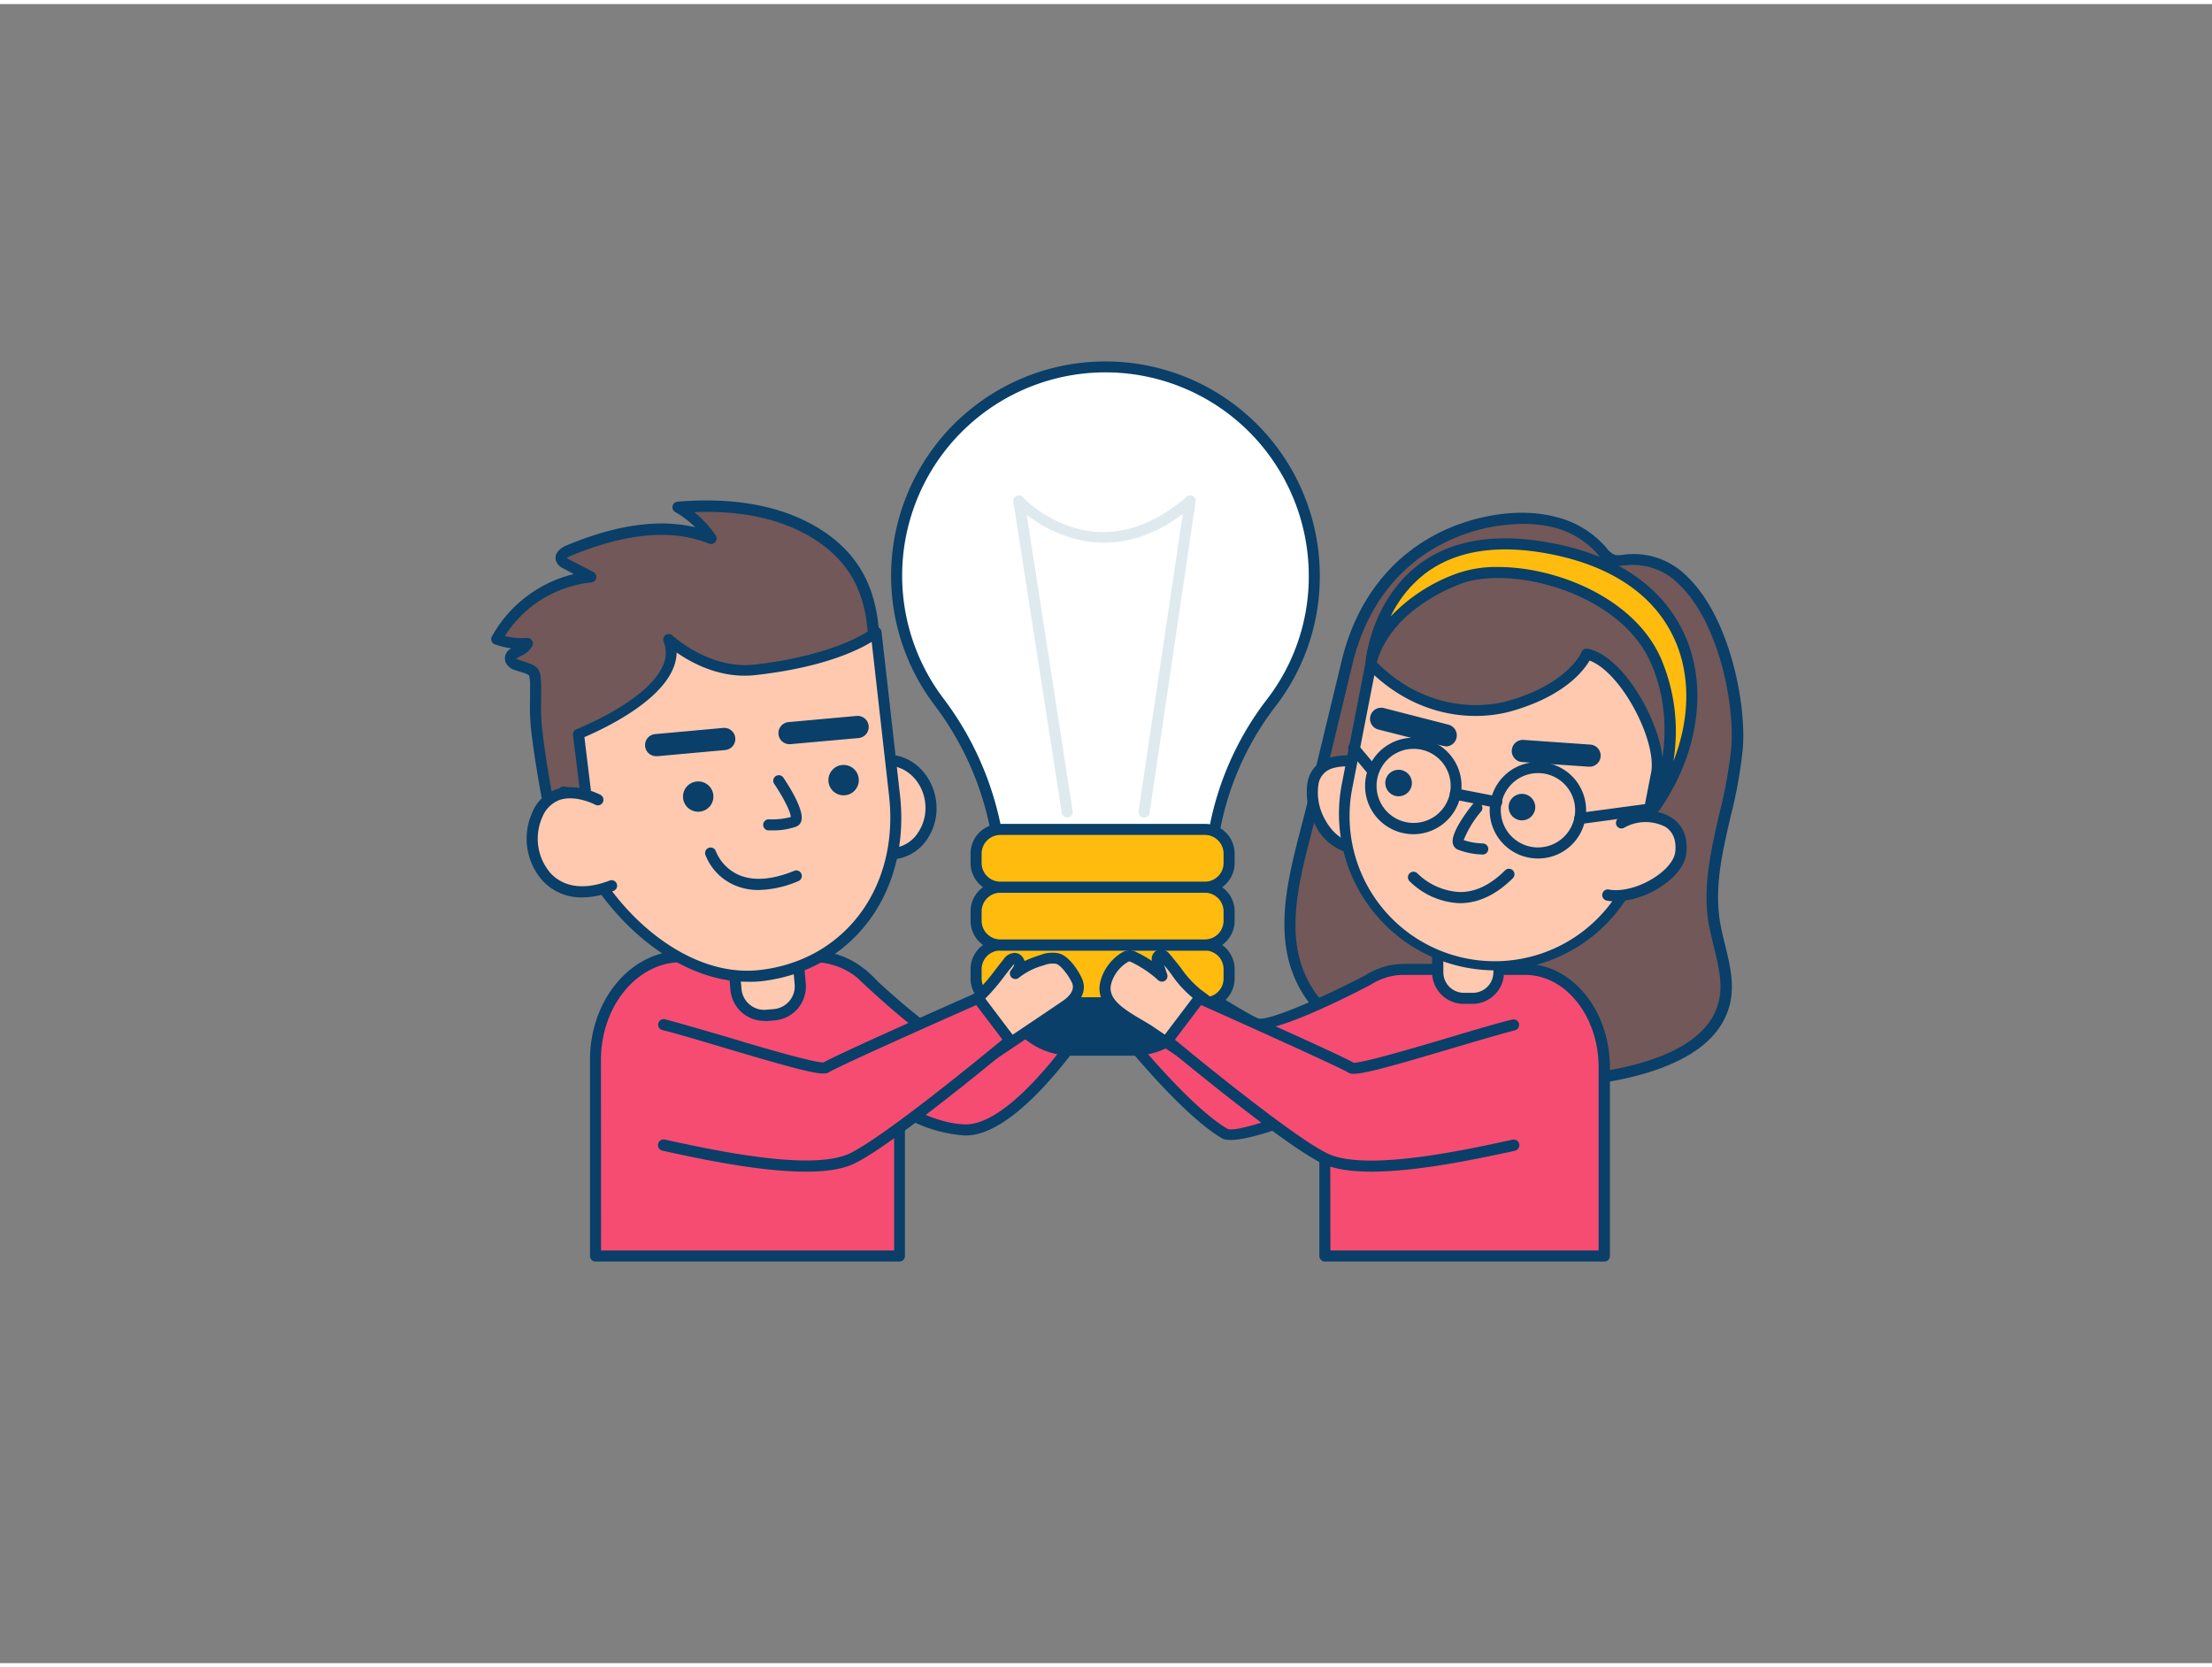<svg xmlns="http://www.w3.org/2000/svg" viewBox="0 0 400 300" width="406" height="306" class="illustration styles_illustrationTablet__1DWOa"><rect x="0" y="0" width="400" height="300" fill="#808080" stroke="none"/><g id="_508_team_work_outline" data-name="#508_team_work_outline"><path d="M202.45,175.17S186,204,174.43,203.58c-3.86-.13-8-1.79-11.74-3.93v26.73h-55V190.91c0-10.33,7-18.7,15.54-18.7h23.94a13.67,13.67,0,0,1,8.63,3.15l.05,0c.19.19.86.82,1.84,1.74,3.93,3.64,13,11.64,16.76,12,4.91.49,18-21.17,18-21.17Z" fill="#f64c72"></path><path d="M162.69,227.38h-55a1,1,0,0,1-1-1V190.91c0-10.86,7.42-19.7,16.54-19.7h23.94a14.67,14.67,0,0,1,9.26,3.37h0l.13.11c.19.19.85.82,1.81,1.72,7.7,7.12,13.75,11.51,16.17,11.75,1.8.17,8.25-6.13,17-20.69a1,1,0,0,1,.65-.47,1,1,0,0,1,.79.17l10,7.19a1,1,0,0,1,.29,1.3c-.69,1.2-16.93,29.38-28.93,28.92a25.73,25.73,0,0,1-10.7-3.25v25A1,1,0,0,1,162.69,227.38Zm-54-2h53V199.65a1,1,0,0,1,1.49-.87c4.26,2.41,8,3.69,11.28,3.8,4.39.13,10.45-4.57,17.52-13.66a142.45,142.45,0,0,0,9.15-13.47l-8.41-6c-3.17,5.16-13.47,21.18-18.39,20.73-3.76-.37-11.5-6.88-17.34-12.27-.93-.88-1.59-1.5-1.82-1.73h0a12.64,12.64,0,0,0-8-2.93H123.21c-8,0-14.54,7.94-14.54,17.7Z" fill="#093f68"></path><path d="M157.67,177.14c-1-.92-1.65-1.55-1.84-1.74A15.92,15.92,0,0,1,157.67,177.14Z" fill="#f64c72"></path><path d="M157.67,178.14a1,1,0,0,1-.68-.27c-1-.93-1.67-1.57-1.86-1.76a1,1,0,0,1,1.33-1.49,17.11,17.11,0,0,1,2,1.85,1,1,0,0,1,0,1.39A1,1,0,0,1,157.67,178.14Z" fill="#093f68"></path><path d="M133,170.34h11.67a0,0,0,0,1,0,0v7.33a5.14,5.14,0,0,1-5.14,5.14h-1.4a5.14,5.14,0,0,1-5.14-5.14v-7.33A0,0,0,0,1,133,170.34Z" transform="translate(-15.42 13.29) rotate(-5.2)" fill="#ffc9b0"></path><path d="M138.2,183.87a6.14,6.14,0,0,1-6.11-5.58l-.66-7.31a1,1,0,0,1,.9-1.09l11.63-1a1,1,0,0,1,.73.22,1,1,0,0,1,.36.68l.66,7.31a6.15,6.15,0,0,1-5.56,6.67l-1.39.12A5.25,5.25,0,0,1,138.2,183.87Zm-4.69-12.07.58,6.3a4.1,4.1,0,0,0,1.47,2.81,4.05,4.05,0,0,0,3,.94l1.39-.12h0a4.14,4.14,0,0,0,2.81-1.48,4.09,4.09,0,0,0,.94-3l-.57-6.31Z" fill="#093f68"></path><path d="M121.9,95.07a23.07,23.07,0,0,1,6.71,1.56,18.23,18.23,0,0,0-6-5.59c8.69-.72,17.86.2,25.22,4.87,12.57,8,10.4,20.72,9.64,33.38-.39,6.49-1.22,12.93-1.83,19.4l-54.3,6.13s-3-13-4.29-24.07a72.75,72.75,0,0,1-.13-7.38c0-3.11-.16-2.77-3.31-3.83-.49-.17-1-.38-1.22-.87-.56-1.45,2.39-1.63,3-3a13.59,13.59,0,0,1-5.58-.76,22.24,22.24,0,0,1,17.06-11.28l-4.51-2.33a1.6,1.6,0,0,1-.88-.81c-.2-.71.6-1.26,1.28-1.54C108.78,96.37,115.49,94.54,121.9,95.07Z" fill="#725858"></path><path d="M101.31,155.82a1,1,0,0,1-1-.78c0-.13-3.07-13.21-4.31-24.18a43.1,43.1,0,0,1-.15-5.17c0-.77,0-1.54,0-2.31a6.64,6.64,0,0,0-.18-2,5.09,5.09,0,0,0-1.5-.61l-.95-.31A2.76,2.76,0,0,1,91.42,119a2,2,0,0,1,1.07-2.5,14.77,14.77,0,0,1-3-.72,1,1,0,0,1-.54-1.42,23.12,23.12,0,0,1,14.82-11.29l-1.86-1a2.45,2.45,0,0,1-1.38-1.42c-.31-1.07.4-2.12,1.85-2.73,7.32-3.07,13.92-4.39,19.62-3.9h0a25,25,0,0,1,3.71.58,17.24,17.24,0,0,0-3.61-2.75,1,1,0,0,1-.47-1.09,1,1,0,0,1,.89-.78c10.51-.87,19.2.82,25.84,5,11.95,7.59,11.12,19.44,10.32,30.91-.08,1.13-.15,2.25-.22,3.37-.26,4.28-.71,8.59-1.15,12.77q-.36,3.33-.68,6.66a1,1,0,0,1-.88.9l-54.31,6.13Zm-8-37.47a2.19,2.19,0,0,0,.55.24l.93.31c2.7.87,3,1.33,3.06,4.45,0,.8,0,1.58,0,2.36a40.09,40.09,0,0,0,.14,4.92c1,9.24,3.38,20,4.07,23.09l52.61-5.94c.19-2,.4-3.91.61-5.87.44-4.16.89-8.45,1.14-12.68.07-1.13.15-2.26.23-3.39.79-11.38,1.55-22.13-9.4-29.08-5.65-3.59-13-5.24-21.72-4.9a19.15,19.15,0,0,1,3.88,4.21,1,1,0,0,1-.05,1.19,1,1,0,0,1-1.15.3,22,22,0,0,0-6.42-1.49h0c-5.37-.45-11.66.81-18.68,3.75a2.42,2.42,0,0,0-.62.38l.3.16,4.51,2.34a1,1,0,0,1,.53,1.07,1,1,0,0,1-.89.81,21.09,21.09,0,0,0-15.65,9.7,12.81,12.81,0,0,0,4,.34,1,1,0,0,1,.89.42,1,1,0,0,1,.1,1,4.37,4.37,0,0,1-2.14,1.86A6,6,0,0,0,93.35,118.35Z" fill="#093f68"></path><ellipse cx="160.75" cy="145.21" rx="7.59" ry="8.48" transform="translate(-15.28 18.95) rotate(-6.44)" fill="#ffc9b0"></ellipse><path d="M160.92,154.68a8.23,8.23,0,0,1-5.5-2.16,10,10,0,0,1-3.21-6.35c-.59-5.2,2.76-9.86,7.47-10.39s9,3.26,9.61,8.46h0a10,10,0,0,1-1.72,6.91,8.17,8.17,0,0,1-5.76,3.48A6.73,6.73,0,0,1,160.92,154.68Zm-.35-17a4.87,4.87,0,0,0-.66,0c-3.62.41-6.18,4.08-5.72,8.18a8,8,0,0,0,2.56,5.07,6,6,0,0,0,9.19-1,8,8,0,0,0,1.36-5.52h0C166.87,140.62,163.92,137.73,160.57,137.73Z" fill="#093f68"></path><path d="M137.46,175.67c-16.56,1.87-33.69-16.9-35.53-33.19l4.11,1.05L104.6,132s20.13-7.82,16.31-17.16c0,0,6.9,6.54,15.65,5.54,16.07-1.86,21.88-6.83,21.88-6.83L161.77,143C163.61,159.33,154,173.8,137.46,175.67Z" fill="#ffc9b0"></path><path d="M135.18,176.79c-16.35,0-32.45-18.35-34.24-34.2a1,1,0,0,1,.34-.87,1,1,0,0,1,.9-.21l2.69.68-1.26-10.06a1,1,0,0,1,.63-1c.13-.05,12.87-5.07,15.65-11.52a5.4,5.4,0,0,0,.1-4.33,1,1,0,0,1,1.61-1.1c.07.06,6.69,6.19,14.84,5.26,15.49-1.79,21.3-6.54,21.35-6.59a1,1,0,0,1,1-.16,1,1,0,0,1,.62.81l3.33,29.47c2,17.68-8.6,31.87-25.18,33.74h0A21.44,21.44,0,0,1,135.18,176.79Zm2.28-1.12h0Zm-34.33-31.85c2.59,15.4,18.64,32.61,34.22,30.85h0c15.44-1.74,25.29-15,23.42-31.52l-3.14-27.82c-2.62,1.6-9,4.67-21,6-6.21.72-11.47-2.12-14.27-4.08a7.87,7.87,0,0,1-.68,3c-2.72,6.34-13.15,11.08-16,12.3L107,143.4a1,1,0,0,1-1.24,1.1Z" fill="#093f68"></path><ellipse cx="126.26" cy="143.3" rx="2.75" ry="2.74" transform="translate(-15.28 15.07) rotate(-6.44)" fill="#093f68"></ellipse><circle cx="152.55" cy="140.33" r="2.75" fill="#093f68"></circle><path d="M139.77,149.42c-.48,0-.79,0-.83,0a1,1,0,0,1-.93-1.06,1,1,0,0,1,1.06-.94A13.11,13.11,0,0,0,143,147c0-.89-1.36-3.57-3-6a1,1,0,1,1,1.66-1.12c1.17,1.74,3.84,6,3.23,7.89a1.55,1.55,0,0,1-1,1A12.68,12.68,0,0,1,139.77,149.42Z" fill="#093f68"></path><path d="M108.1,143.89s-7.77-4.18-10.92,2.69S99,164,110.56,159.43" fill="#ffc9b0"></path><path d="M105.27,161.54a9.53,9.53,0,0,1-7.13-3,11.45,11.45,0,0,1-1.87-12.4,7.29,7.29,0,0,1,4.34-4.14c3.73-1.25,7.79.9,8,1a1,1,0,0,1-1,1.76s-3.49-1.83-6.4-.85A5.44,5.44,0,0,0,98.08,147a9.54,9.54,0,0,0,1.52,10.2c2.42,2.57,6.19,3,10.59,1.31a1,1,0,1,1,.73,1.86A15.4,15.4,0,0,1,105.27,161.54Z" fill="#093f68"></path><path d="M118.74,136a2,2,0,0,1-.18-4l12.22-1.11a2,2,0,0,1,.36,4L118.92,136Z" fill="#093f68"></path><path d="M142.86,133.83a2,2,0,0,1-.18-4l12.22-1.11a2,2,0,0,1,.36,4L143,133.82Z" fill="#093f68"></path><path d="M137.16,160.2a10.81,10.81,0,0,1-4.62-1,9.83,9.83,0,0,1-5-5.41,1,1,0,0,1,1.9-.62,7.94,7.94,0,0,0,4,4.23c2.65,1.22,6.07,1,10.18-.67a1,1,0,0,1,1.3.55,1,1,0,0,1-.55,1.31A19.27,19.27,0,0,1,137.16,160.2Z" fill="#093f68"></path><path d="M281.18,93.72c-6.7-1.77-14.62-.17-20.54,2.81-9.07,4.58-14.67,12.77-17,22.48l-6.27,26c-3.09,12.76-8.47,26.83,2.39,37.5,5.62,5.52,13.34,8.37,21,10.15A75,75,0,0,0,289.91,194c7.81-1.3,19.45-4.33,21.82-13.15C313,176,310.77,171,310,166c-1.67-10.51,3.31-20.87,4.13-31.47.86-11-5-35.67-20.17-34a5.58,5.58,0,0,1-2.3,0,4.71,4.71,0,0,1-1.91-1.62A16.68,16.68,0,0,0,281.18,93.72Z" fill="#725858"></path><path d="M279.31,195.85a83.25,83.25,0,0,1-18.79-2.27C250.79,191.32,244,188,239,183.17c-10-9.87-6.71-22.74-3.77-34.1.38-1.46.76-2.91,1.11-4.35l6.27-25.95c2.57-10.64,8.64-18.63,17.54-23.13,5.35-2.7,13.73-4.87,21.24-2.89a17.6,17.6,0,0,1,9.06,5.52l.15.18A3.55,3.55,0,0,0,292,99.59a3.37,3.37,0,0,0,1.41,0l.47-.06a13.59,13.59,0,0,1,11.33,4.11c7.5,7.26,10.6,22.63,9.95,30.94a84.1,84.1,0,0,1-2.22,12.37c-1.5,6.49-2.92,12.62-1.93,18.87.23,1.43.59,2.9.94,4.32.88,3.59,1.79,7.3.79,11-1.88,7-9.49,11.69-22.61,13.87A65.33,65.33,0,0,1,279.31,195.85ZM275.21,94a32.59,32.59,0,0,0-14.12,3.45c-8.36,4.22-14.07,11.76-16.5,21.81l-6.27,26c-.35,1.45-.73,2.91-1.11,4.38-2.94,11.37-6,23.12,3.23,32.18,4.66,4.57,11.18,7.71,20.54,9.88A73.61,73.61,0,0,0,289.75,193c12.28-2,19.35-6.22,21-12.42.86-3.2.05-6.5-.8-10-.36-1.47-.73-3-1-4.48-1.05-6.64.48-13.25,1.95-19.64a83.53,83.53,0,0,0,2.18-12.07c.61-7.92-2.29-22.52-9.35-29.35a11.65,11.65,0,0,0-9.72-3.56l-.42,0a4.87,4.87,0,0,1-2.3-.06,5,5,0,0,1-2.21-1.74l-.15-.18a15.67,15.67,0,0,0-8.05-4.89h0A22.44,22.44,0,0,0,275.21,94Z" fill="#093f68"></path><path d="M275.81,174.55h-22a11.58,11.58,0,0,0-3.53.55,12.57,12.57,0,0,0-3,1.41s-17.4,9.09-20.32,7.78-19.11-11.65-19.11-11.65l-9.22,7.83s13.92,18.47,22.79,23.76c2.58,1.53,18.12-5.21,18.12-5.21v27.36h50.49V192.26C290.07,182.48,283.68,174.55,275.81,174.55Z" fill="#f64c72"></path><path d="M290.08,227.38h-50.5a1,1,0,0,1-1-1V200.54c-4.8,2-15.12,6-17.63,4.55-8.94-5.33-22.51-23.26-23.08-24a1,1,0,0,1,.15-1.36l9.22-7.83a1,1,0,0,1,1.18-.08c.17.1,16.16,10.32,19,11.58,1.52.69,11.29-3.5,19.45-7.76a13.11,13.11,0,0,1,3.15-1.47,12.37,12.37,0,0,1,3.83-.6h22c8.42,0,15.27,8.39,15.27,18.71v34.12A1,1,0,0,1,290.08,227.38Zm-49.5-2h48.5V192.26c0-9.21-5.95-16.71-13.27-16.71h-22a10.57,10.57,0,0,0-3.22.5,11.73,11.73,0,0,0-2.76,1.3c-4.26,2.23-18.15,9.25-21.27,7.86C223.93,184,211,175.82,208,173.88L200,180.62c2.7,3.5,14.34,18.22,21.93,22.75,1.3.75,9.95-2.12,17.21-5.26a1,1,0,0,1,.95.08,1,1,0,0,1,.45.83Z" fill="#093f68"></path><path d="M271,175.08v-4.53H260v4.53a4.71,4.71,0,0,0,4.72,4.71h1.62A4.71,4.71,0,0,0,271,175.08Z" fill="#ffc9b0"></path><path d="M266.31,180.79h-1.62a5.72,5.72,0,0,1-5.72-5.71v-4.53a1,1,0,0,1,1-1h11a1,1,0,0,1,1,1v4.53A5.71,5.71,0,0,1,266.31,180.79ZM261,171.55v3.53a3.72,3.72,0,0,0,3.72,3.71h1.62a3.71,3.71,0,0,0,3.71-3.71v-3.53Z" fill="#093f68"></path><path d="M237.43,141c-.83,4.24,2,10.66,6.94,11.62s9.54-1.71,10.36-5.94-2.48-8.44-7.37-9.39S238.25,136.75,237.43,141Z" fill="#ffc9b0"></path><path d="M246.35,153.79a11.55,11.55,0,0,1-2.17-.21,9.42,9.42,0,0,1-6.31-5.08,12.07,12.07,0,0,1-1.43-7.71,5.64,5.64,0,0,1,4.14-4.57,15,15,0,0,1,7,.07c5.43,1.05,9.09,5.79,8.16,10.56C254.91,151,250.93,153.79,246.35,153.79Zm-2.84-15.94a8.23,8.23,0,0,0-2.36.29,3.59,3.59,0,0,0-2.74,3h0a10,10,0,0,0,1.22,6.36c.71,1.3,2.29,3.56,4.93,4.07,4.35.85,8.47-1.46,9.19-5.14s-2.24-7.37-6.58-8.22A19.29,19.29,0,0,0,243.51,137.85ZM237.43,141h0Z" fill="#093f68"></path><path d="M265.15,173.22h0a27.29,27.29,0,0,0,32-21.61l2.42-12.42c1.26-6.45-6.21-20.4-12.63-21.66,0,0-2.24,5.9-13.38,9.26-7.8,2.35-17.82.65-25.65-7.44l-4.25,21.83A27.29,27.29,0,0,0,265.15,173.22Z" fill="#ffc9b0"></path><path d="M270.41,174.73a28.83,28.83,0,0,1-5.45-.53A28.33,28.33,0,0,1,242.65,141l4.26-21.82a1,1,0,0,1,1.7-.5c8.07,8.34,18,9.17,24.64,7.17,10.45-3.15,12.71-8.6,12.73-8.66a1,1,0,0,1,1.13-.62c3.23.63,6.92,4.13,9.88,9.37,2.22,3.93,4.31,9.53,3.55,13.46l-2.43,12.42a28.31,28.31,0,0,1-27.7,22.93Zm-21.89-53.37-3.9,20a26.25,26.25,0,1,0,51.53,10L298.57,139c.55-2.8-.76-7.55-3.32-12.1-2.4-4.24-5.33-7.29-7.81-8.19-1.07,1.84-4.48,6.28-13.61,9C267,129.8,257,129.11,248.52,121.36Z" fill="#093f68"></path><path d="M287.38,137.9h-.14l-12-.84a2,2,0,1,1,.28-4l12,.84a2,2,0,0,1-.14,4Z" fill="#093f68"></path><path d="M261.41,134.19a2,2,0,0,1-.49-.06l-11.67-2.95a2,2,0,1,1,1-3.88l11.67,3a2,2,0,0,1-.49,3.94Z" fill="#093f68"></path><path d="M290.75,161.13c4.9,1,12.77-3.39,13.2-7.68.72-7.18-7.22-7.43-10.65-5.39" fill="#ffc9b0"></path><path d="M292.24,162.27a8.47,8.47,0,0,1-1.68-.16,1,1,0,0,1,.38-2c2.52.49,6.23-.62,9-2.7,1.77-1.31,2.85-2.81,3-4.1.22-2.11-.39-3.63-1.79-4.53a7.83,7.83,0,0,0-7.35.1,1,1,0,1,1-1-1.72c2.42-1.45,6.62-1.86,9.44-.06,1.44.91,3.08,2.77,2.71,6.41-.19,1.88-1.53,3.83-3.78,5.51A16.12,16.12,0,0,1,292.24,162.27Z" fill="#093f68"></path><path d="M299.26,145.21s6.07-13.08.18-26.5-26.7-18.38-35.91-14.71c-14.38,5.73-15.64,15.35-15.64,15.35s2-26.95,32.88-20.83C308.6,104,311.09,128.33,299.26,145.21Z" fill="#ffbc0e"></path><path d="M299.26,146.21a1,1,0,0,1-.91-1.42c.06-.12,5.81-12.85.17-25.67S273,101.3,263.9,104.93c-13.68,5.44-15,14.46-15,14.55a1,1,0,0,1-2-.2c0-.46,1-11.3,9.6-17.88,6-4.59,14.28-5.89,24.48-3.86,15.31,3,21.55,11.19,24.08,17.5,3.73,9.27,1.82,21-5,30.75A1,1,0,0,1,299.26,146.21Zm-28.35-44.42c10.64,0,24.65,5.64,29.44,16.52a33.52,33.52,0,0,1,2.25,18.61c2.85-7.21,3.14-14.82.6-21.14-3.37-8.39-11.19-14-22.62-16.28-9.61-1.91-17.3-.74-22.87,3.48a21.53,21.53,0,0,0-6.24,7.76,30.94,30.94,0,0,1,11.69-7.67A21.26,21.26,0,0,1,270.91,101.79Z" fill="#093f68"></path><path d="M268.1,153.78h0a13.07,13.07,0,0,1-4.51-.9,1.54,1.54,0,0,1-.87-1.08c-.42-1.81,2.35-5.55,3.56-7.07a1,1,0,0,1,1.57,1.25,18.39,18.39,0,0,0-3.17,5.2,12.21,12.21,0,0,0,3.45.6,1,1,0,0,1,1,1A1,1,0,0,1,268.1,153.78Zm-3.45-2.42h0Z" fill="#093f68"></path><ellipse cx="275.23" cy="145.22" rx="2.4" ry="2.41" transform="translate(80.02 387.57) rotate(-78.97)" fill="#093f68"></ellipse><ellipse cx="252.93" cy="140.87" rx="2.4" ry="2.41" transform="translate(66.25 362.16) rotate(-78.97)" fill="#093f68"></ellipse><path d="M255.59,150.11a8.89,8.89,0,0,1-1.69-.17,8.72,8.72,0,1,1,10.23-6.89h0a8.73,8.73,0,0,1-8.54,7.06Zm0-15.44a6.7,6.7,0,1,0,1.3.12A7.15,7.15,0,0,0,255.56,134.67Zm7.59,8.19h0Z" fill="#093f68"></path><path d="M278.11,154.5a8.72,8.72,0,1,1,8.55-7.05A8.66,8.66,0,0,1,278.11,154.5Zm0-15.44a6.72,6.72,0,1,0,6.6,8h0a6.71,6.71,0,0,0-5.31-7.88A6.27,6.27,0,0,0,278.1,139.06Z" fill="#093f68"></path><path d="M270.53,145.3a.62.62,0,0,1-.19,0L263,143.84a1,1,0,0,1,.38-2l7.38,1.44a1,1,0,0,1-.19,2Z" fill="#093f68"></path><path d="M248.33,139.76a1,1,0,0,1-.77-.36l-3.5-4.16a1,1,0,1,1,1.53-1.28l3.5,4.15a1,1,0,0,1-.76,1.65Z" fill="#093f68"></path><path d="M285.68,148.26a1,1,0,0,1-1-.87,1,1,0,0,1,.86-1.12l11.92-1.6a1,1,0,1,1,.27,2l-11.92,1.6Z" fill="#093f68"></path><path d="M264,162.58h-.19a13.65,13.65,0,0,1-8.94-4,1,1,0,0,1,1.46-1.37,11.78,11.78,0,0,0,7.53,3.35c2.87.08,5.65-1.27,8.3-3.91a1,1,0,0,1,1.41,1.42C270.54,161.07,267.32,162.58,264,162.58Z" fill="#093f68"></path><path d="M181.41,172.74h36a0,0,0,0,1,0,0v4A12.39,12.39,0,0,1,205,189.16H193.8a12.39,12.39,0,0,1-12.39-12.39v-4A0,0,0,0,1,181.41,172.74Z" fill="#093f68"></path><path d="M205,190.16H193.8a13.41,13.41,0,0,1-13.39-13.39v-4a1,1,0,0,1,1-1h36a1,1,0,0,1,1,1v4A13.41,13.41,0,0,1,205,190.16Zm-22.59-16.42v3a11.4,11.4,0,0,0,11.39,11.39H205a11.4,11.4,0,0,0,11.39-11.39v-3Z" fill="#093f68"></path><path d="M237.67,103.38a37.77,37.77,0,1,0-67.87,22.8,55.36,55.36,0,0,1,11.3,33.47h37.62a53.69,53.69,0,0,1,11-33.09A37.61,37.61,0,0,0,237.67,103.38Z" fill="#fff"></path><path d="M218.72,160.65H181.1a1,1,0,0,1-1-1A54.69,54.69,0,0,0,169,126.78a38.76,38.76,0,1,1,69.66-23.4,38.4,38.4,0,0,1-8.16,23.8,52.88,52.88,0,0,0-10.79,32.47A1,1,0,0,1,218.72,160.65Zm-36.63-2h35.64a54.77,54.77,0,0,1,11.2-32.7,36.37,36.37,0,0,0,7.74-22.57A36.88,36.88,0,0,0,225,76.5a36.76,36.76,0,0,0-54.39,49.07A56.77,56.77,0,0,1,182.09,158.65Z" fill="#093f68"></path><rect x="176.53" y="170.14" width="45.73" height="10.45" rx="4.37" fill="#ffbc0e"></rect><path d="M217.89,181.59h-37a5.39,5.39,0,0,1-5.38-5.38v-1.7a5.38,5.38,0,0,1,5.38-5.37h37a5.38,5.38,0,0,1,5.37,5.37v1.7A5.39,5.39,0,0,1,217.89,181.59Zm-37-10.45a3.38,3.38,0,0,0-3.38,3.37v1.7a3.39,3.39,0,0,0,3.38,3.38h37a3.38,3.38,0,0,0,3.37-3.38v-1.7a3.37,3.37,0,0,0-3.37-3.37Z" fill="#093f68"></path><rect x="176.53" y="159.69" width="45.73" height="10.45" rx="4.37" fill="#ffbc0e"></rect><path d="M217.89,171.14h-37a5.38,5.38,0,0,1-5.38-5.38v-1.69a5.38,5.38,0,0,1,5.38-5.38h37a5.38,5.38,0,0,1,5.37,5.38v1.69A5.38,5.38,0,0,1,217.89,171.14Zm-37-10.45a3.39,3.39,0,0,0-3.38,3.38v1.69a3.39,3.39,0,0,0,3.38,3.38h37a3.38,3.38,0,0,0,3.37-3.38v-1.69a3.38,3.38,0,0,0-3.37-3.38Z" fill="#093f68"></path><rect x="176.53" y="149.24" width="45.73" height="10.45" rx="4.37" fill="#ffbc0e"></rect><path d="M217.89,160.69h-37a5.38,5.38,0,0,1-5.38-5.37v-1.7a5.38,5.38,0,0,1,5.38-5.38h37a5.38,5.38,0,0,1,5.37,5.38v1.7A5.38,5.38,0,0,1,217.89,160.69Zm-37-10.45a3.39,3.39,0,0,0-3.38,3.38v1.7a3.38,3.38,0,0,0,3.38,3.37h37a3.37,3.37,0,0,0,3.37-3.37v-1.7a3.38,3.38,0,0,0-3.37-3.38Z" fill="#093f68"></path><path d="M193,147.07a1,1,0,0,1-1-.84L183.25,90a1,1,0,0,1,1.72-.83c.54.57,13.41,13.93,29.6-.08a1,1,0,0,1,1.14-.11,1,1,0,0,1,.5,1l-8.32,56.26a1,1,0,0,1-2-.29l8-53.74c-12.85,9.6-23.77,3.56-28.22.16l8.3,53.57a1,1,0,0,1-.84,1.14Z" fill="#dfeaef"></path><path d="M221.46,183.26a34.19,34.19,0,0,0-4.87-4.14c-2.33-1.66-3.89-4.49-5.8-6.61-.29-.32-.68-.67-1.09-.53s-.47,1-.29,1.51l.75,2.28a21,21,0,0,0-5.09-3.42,2,2,0,0,0-.78-.24,1.87,1.87,0,0,0-1,.34,7.67,7.67,0,0,0-3.31,4.39c-1.23,4.41,4.86,6.82,7.84,8.83l7.83,5.25Z" fill="#ffc9b0"></path><path d="M215.66,191.92a1,1,0,0,1-.55-.17l-7.84-5.25c-.52-.35-1.15-.73-1.83-1.12-3.22-1.88-7.63-4.46-6.41-8.8a8.64,8.64,0,0,1,3.74-5,3,3,0,0,1,1.54-.49,2.82,2.82,0,0,1,1.19.34,21.53,21.53,0,0,1,2.8,1.6,1.76,1.76,0,0,1,1.07-2,2,2,0,0,1,2.17.8c.68.77,1.33,1.62,2,2.45a18.46,18.46,0,0,0,3.68,4,35.48,35.48,0,0,1,5,4.26,1,1,0,0,1,.08,1.3l-5.8,7.66A1,1,0,0,1,215.66,191.92Zm-11.41-18.81a1,1,0,0,0-.43.19,6.66,6.66,0,0,0-2.87,3.81c-.74,2.65,1.93,4.46,5.5,6.54.7.41,1.37.8,1.94,1.18l7,4.73,4.71-6.21a33.67,33.67,0,0,0-4.13-3.42,19.91,19.91,0,0,1-4.11-4.43c-.46-.61-.9-1.19-1.35-1.73l.56,1.69a1,1,0,0,1-.41,1.15,1,1,0,0,1-1.22-.1,20.27,20.27,0,0,0-4.84-3.26,1.61,1.61,0,0,0-.38-.14Z" fill="#093f68"></path><path d="M273.73,184.55c-7.39,1.89-28,8.69-29.35,7.8-1.76-1.19-27.5-12.56-27.5-12.56l-5.79,7.66s21,17.57,28.38,21.25,25.91-.54,34.26-2.34" fill="#f64c72"></path><path d="M248,211.13c-3.59,0-6.76-.43-9-1.53-7.38-3.69-27.72-20.66-28.58-21.38a1,1,0,0,1-.16-1.37l5.8-7.66a1,1,0,0,1,1.2-.31c2.58,1.14,24.89,11,27.51,12.55,1.63.08,11.53-2.84,18.1-4.8,4.17-1.24,8.11-2.42,10.58-3a1,1,0,0,1,1.22.72,1,1,0,0,1-.72,1.22c-2.44.62-6.36,1.79-10.51,3-15.29,4.56-18.59,5.34-19.65,4.63S227.51,185.59,217.2,181l-4.74,6.26c3.78,3.13,21.06,17.31,27.46,20.52,6.74,3.38,24.41-.44,32.9-2.28l.7-.15a1,1,0,1,1,.42,2l-.7.16C267.13,208.81,256.4,211.13,248,211.13Z" fill="#093f68"></path><path d="M172.27,183.26c1.54-1.52,3.42-2.44,5-3.95a65.76,65.76,0,0,0,5-6c.32-.39.74-.82,1.25-.78a1.13,1.13,0,0,1,.85,1.28,3.32,3.32,0,0,1-.77,1.5,13.06,13.06,0,0,1,4.85-2.44,5,5,0,0,1,2.81-.27c1.41.4,2.89,2.67,3.47,3.94.8,1.73-.26,3.26-1.66,4.31-.53.41-14.91,10-15,10.1S172.82,184,172.27,183.26Z" fill="#ffc9b0"></path><path d="M178.12,192c-.6,0-1.51-1.22-5.67-6.8l-1-1.31a1,1,0,0,1,.1-1.31,21.4,21.4,0,0,1,2.65-2.12,18.69,18.69,0,0,0,2.36-1.85,34.15,34.15,0,0,0,3.44-4c.49-.64,1-1.28,1.49-1.9a2.52,2.52,0,0,1,2.1-1.14,1.85,1.85,0,0,1,1.27.69,2.13,2.13,0,0,1,.41.79,20.5,20.5,0,0,1,2.87-1.1,5.78,5.78,0,0,1,3.39-.28c1.87.54,3.5,3.17,4.1,4.48.88,1.91.16,3.92-2,5.53-.57.43-14.93,10-15.07,10.14A1,1,0,0,1,178.12,192Zm-4.5-8.58.43.58c1,1.4,3.22,4.31,4.22,5.61,3-2,13.72-9.19,14.21-9.56.94-.72,1.94-1.83,1.36-3.1s-2-3.15-2.84-3.4a4.17,4.17,0,0,0-2.24.27,12.21,12.21,0,0,0-4.49,2.23,1,1,0,0,1-1.46-1.35,2.75,2.75,0,0,0,.58-1s0-.07,0-.1a3.31,3.31,0,0,0-.32.35c-.5.61-1,1.23-1.46,1.86A37.24,37.24,0,0,1,178,180a21.53,21.53,0,0,1-2.58,2A21.81,21.81,0,0,0,173.62,183.39Z" fill="#093f68"></path><path d="M120,184.55c7.4,1.89,28,8.69,29.35,7.8,1.76-1.19,27.5-12.56,27.5-12.56l5.8,7.66s-21,17.57-28.39,21.25-25.91-.54-34.26-2.34" fill="#f64c72"></path><path d="M145.74,211.13c-8.41,0-19.14-2.32-25.25-3.64l-.7-.16a1,1,0,0,1,.42-2l.7.15c8.49,1.84,26.16,5.66,32.9,2.28,6.4-3.21,23.69-17.39,27.46-20.52L176.53,181c-10.31,4.56-25.41,11.33-26.62,12.15-1.06.71-4.36-.07-19.65-4.63-4.15-1.24-8.07-2.41-10.5-3a1,1,0,0,1-.72-1.22,1,1,0,0,1,1.21-.72c2.47.63,6.41,1.81,10.58,3,6.57,2,16.45,4.89,18.1,4.8,2.62-1.54,24.93-11.41,27.51-12.55a1,1,0,0,1,1.2.31l5.8,7.66a1,1,0,0,1-.15,1.37c-.87.72-21.21,17.69-28.58,21.38C152.5,210.7,149.33,211.13,145.74,211.13Z" fill="#093f68"></path></g></svg>
